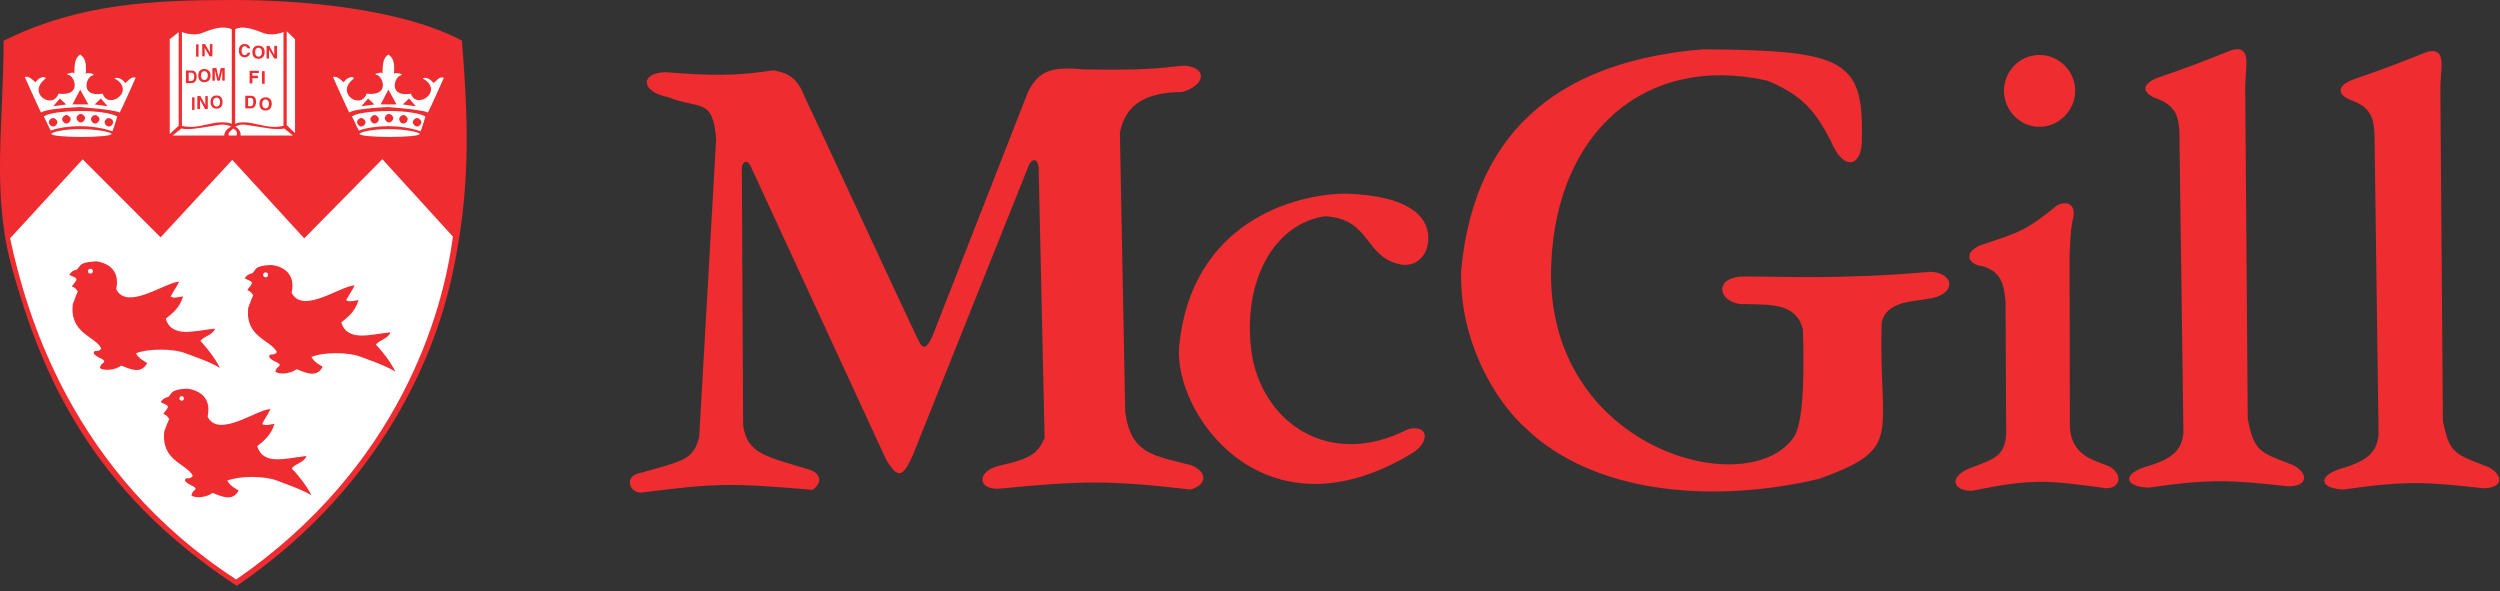 <?xml version="1.0" encoding="UTF-8" standalone="no"?>
<!-- Created with Inkscape (http://www.inkscape.org/) -->
<svg
   xmlns:dc="http://purl.org/dc/elements/1.1/"
   xmlns:cc="http://creativecommons.org/ns#"
   xmlns:rdf="http://www.w3.org/1999/02/22-rdf-syntax-ns#"
   xmlns:svg="http://www.w3.org/2000/svg"
   xmlns="http://www.w3.org/2000/svg"
   xmlns:sodipodi="http://sodipodi.sourceforge.net/DTD/sodipodi-0.dtd"
   xmlns:inkscape="http://www.inkscape.org/namespaces/inkscape"
   width="406"
   height="96"
   id="svg2776"
   sodipodi:version="0.32"
   inkscape:version="0.46"
   version="1.0"
   sodipodi:docname="Université McGill.svg"
   inkscape:output_extension="org.inkscape.output.svg.inkscape">
  <rect width="100%" height="100%" fill="#333333" stroke="none"/>
  <defs
     id="defs2778">
    <clipPath
       clipPathUnits="userSpaceOnUse"
       id="clipPath95">
      <path
         d="M 250.1,619.01 L 593.98,619.01 L 593.98,532.8 L 250.1,532.8 L 250.1,619.01 z"
         clip-rule="evenodd"
         id="path97" />
    </clipPath>
    <inkscape:perspective
       sodipodi:type="inkscape:persp3d"
       inkscape:vp_x="0 : 526.18109 : 1"
       inkscape:vp_y="0 : 1000 : 0"
       inkscape:vp_z="744.09448 : 526.18109 : 1"
       inkscape:persp3d-origin="372.04724 : 350.78739 : 1"
       id="perspective2784" />
  </defs>
  <sodipodi:namedview
     id="base"
     pagecolor="#ffffff"
     bordercolor="#666666"
     borderopacity="1.0"
     inkscape:pageopacity="0.0"
     inkscape:pageshadow="2"
     inkscape:zoom="2.2864187"
     inkscape:cx="202.93746"
     inkscape:cy="47.571873"
     inkscape:document-units="px"
     inkscape:current-layer="layer1"
     showgrid="false"
     inkscape:window-width="1024"
     inkscape:window-height="712"
     inkscape:window-x="-4"
     inkscape:window-y="-4" />
  <g
     inkscape:label="Calque 1"
     inkscape:groupmode="layer"
     id="layer1"
     transform="translate(-174.205,-350.505)">
    <g
       transform="matrix(1.25,0,0,-1.25,-139.034,1123.596)"
       id="g91">
      <g
         id="g93"
         clip-path="url(#clipPath95)">
        <path
           d="M 252.194,583.475 C 249.455,593.232 251.057,602.26 251.057,613.178 C 260.82,618.032 270.487,618.473 280.964,618.473 C 290.023,618.473 302.87,617.303 310.607,613.194 C 311.4,602.901 311.856,593.841 309.213,582.146 C 306.57,570.451 298.881,554.294 281.348,542.358 C 262.214,554.902 255.958,570.066 252.194,583.475"
           style="fill:#ef2c30;fill-opacity:1;fill-rule:evenodd;stroke:none"
           id="path99" />
      </g>
    </g>
    <path
       d="M 187.63,376.382 L 175.845,389.2 C 178.489,401.485 185.827,427.238 212.559,444.611 C 239.05,426.377 246.149,401.385 247.75,388.918 L 236.296,376.352 L 223.611,389.21 L 211.927,376.462 L 200.284,389.05 L 187.63,376.382"
       style="fill:#ffffff;fill-opacity:1;fill-rule:evenodd;stroke:none"
       id="path101" />
    <path
       d="M 243.104,363.382 C 242.984,363.382 242.684,363.262 243.104,363.142 C 243.344,363.142 243.944,363.142 244.604,363.982 C 244.904,363.862 245.564,362.782 246.284,363.142 C 246.284,363.202 243.944,368.363 243.704,368.783 C 242.684,368.243 236.684,367.883 237.282,367.883 C 237.764,367.883 231.822,368.063 230.922,368.783 C 230.622,368.243 228.282,363.022 228.282,363.022 C 229.002,362.722 229.782,363.742 230.022,363.862 C 230.622,363.022 231.222,363.022 231.342,363.022 C 231.942,363.142 231.582,363.262 231.522,363.382 C 228.642,365.722 232.842,368.363 233.742,365.722 C 237.462,366.142 236.442,363.142 235.542,362.722 C 234.822,362.542 235.302,362.422 235.542,362.422 C 235.842,362.242 236.322,362.242 236.322,362.542 C 236.322,360.921 236.442,359.841 237.282,359.361 C 238.184,359.961 238.304,360.921 238.184,362.542 C 238.304,362.242 238.724,362.422 239.084,362.422 C 239.204,362.542 239.804,362.542 239.204,362.782 C 238.184,363.142 237.282,366.322 240.944,365.722 C 241.784,368.363 246.224,365.422 243.104,363.382 z M 240.644,366.502 L 241.724,367.763 L 239.624,367.463 L 240.644,366.502 z M 237.282,365.062 L 238.604,367.463 L 236.022,367.463 L 237.282,365.062 z M 233.982,366.502 L 232.902,367.763 L 235.002,367.463 L 233.982,366.502"
       style="fill:#ffffff;fill-opacity:1;fill-rule:evenodd;stroke:none"
       id="path103" />
    <path
       d="M 232.49,371.711 C 232.07,370.991 231.59,369.731 231.349,369.431 C 232.37,368.651 236.15,368.531 237.53,368.531 C 239.57,368.531 242.391,368.831 243.291,369.431 C 243.291,369.431 242.871,370.931 242.511,371.831 C 240.89,371.231 238.73,370.991 237.29,370.991 C 235.67,370.991 233.75,371.231 232.49,371.711 z M 241.91,369.671 C 242.27,369.671 242.63,370.031 242.63,370.331 C 242.63,370.691 242.27,371.051 241.91,371.051 C 241.611,371.051 241.25,370.691 241.25,370.331 C 241.25,370.031 241.611,369.671 241.91,369.671 z M 239.69,369.191 C 240.05,369.191 240.41,369.551 240.41,369.851 C 240.41,370.211 240.05,370.571 239.69,370.571 C 239.39,370.571 239.03,370.211 239.03,369.851 C 239.03,369.551 239.39,369.191 239.69,369.191 z M 237.35,369.011 C 237.71,369.011 238.07,369.371 238.07,369.671 C 238.07,370.031 237.71,370.391 237.35,370.391 C 237.05,370.391 236.69,370.031 236.69,369.671 C 236.69,369.371 237.05,369.011 237.35,369.011 z M 235.01,369.191 C 235.37,369.191 235.73,369.551 235.73,369.851 C 235.73,370.211 235.37,370.571 235.01,370.571 C 234.71,370.571 234.35,370.211 234.35,369.851 C 234.35,369.551 234.71,369.191 235.01,369.191 z M 232.85,369.671 C 233.21,369.671 233.57,370.031 233.57,370.331 C 233.57,370.691 233.21,371.051 232.85,371.051 C 232.55,371.051 232.19,370.691 232.19,370.331 C 232.19,370.031 232.55,369.671 232.85,369.671"
       style="fill:#ffffff;fill-opacity:1;fill-rule:evenodd;stroke:none"
       id="path105" />
    <path
       d="M 237.279,371.473 C 239.919,371.473 242.365,371.962 242.365,372.256 C 242.365,372.55 240.212,372.745 237.474,372.745 C 234.834,372.745 232.584,372.55 232.584,372.256 C 232.584,371.962 234.637,371.473 237.279,371.473"
       style="fill:#ffffff;fill-opacity:1;fill-rule:evenodd;stroke:none"
       id="path107" />
    <path
       d="M 203.75,355.706 C 203.75,355.706 205.549,356.456 207.049,355.856 C 208.849,355.106 210.549,354.656 211.849,355.256 L 211.849,370.607 C 210.749,370.207 209.299,370.357 207.649,370.757 C 205.999,371.157 205.05,371.207 203.75,370.957 L 203.75,355.706 z M 208.799,367.057 C 208.799,366.507 209.149,366.357 209.399,366.357 C 209.599,366.357 209.949,366.507 209.949,367.057 C 209.949,367.657 209.599,367.807 209.399,367.807 C 209.149,367.807 208.799,367.657 208.799,367.057 z M 208.399,367.057 C 208.399,368.057 209.099,368.157 209.399,368.157 C 209.649,368.157 210.349,368.057 210.349,367.057 C 210.349,366.107 209.649,366.007 209.399,366.007 C 209.099,366.007 208.399,366.107 208.399,367.057 z M 207.549,367.557 L 207.549,367.557 L 206.749,366.107 L 206.249,366.107 L 206.249,368.207 L 206.699,368.207 L 206.699,366.707 L 207.499,368.207 L 207.949,368.207 L 207.949,366.107 L 207.549,366.107 L 207.549,367.557 z M 205.4,368.357 L 205.8,368.357 L 205.8,366.307 L 205.4,366.307 L 205.4,368.357 z M 210.699,361.557 L 210.049,361.557 L 209.699,363.157 L 209.349,361.557 L 208.699,361.557 L 208.699,363.606 L 209.099,363.606 L 209.099,361.906 L 209.499,363.606 L 209.899,363.606 L 210.299,361.906 L 210.299,363.606 L 210.699,363.606 L 210.699,361.557 z M 206.849,362.756 C 206.849,362.206 207.149,362.057 207.399,362.057 C 207.599,362.057 207.949,362.206 207.949,362.756 C 207.949,363.357 207.599,363.507 207.399,363.507 C 207.149,363.507 206.849,363.357 206.849,362.756 z M 206.399,362.756 C 206.399,363.757 207.099,363.857 207.399,363.857 C 207.649,363.857 208.399,363.757 208.399,362.756 C 208.399,361.806 207.649,361.706 207.399,361.706 C 207.099,361.706 206.399,361.806 206.399,362.756 z M 204.85,362.307 L 205.249,362.307 C 205.449,362.307 205.749,362.357 205.749,362.957 C 205.749,363.306 205.6,363.657 205.249,363.657 L 204.85,363.657 L 204.85,362.307 z M 204.4,364.007 L 205.3,364.007 C 205.999,364.007 206.15,363.357 206.15,362.957 C 206.15,362.557 205.999,361.957 205.349,361.957 L 204.4,361.957 L 204.4,364.007 z M 208.299,359.056 L 208.299,359.056 L 207.499,357.656 L 207.049,357.656 L 207.049,359.656 L 207.449,359.656 L 207.449,358.256 L 208.249,359.656 L 208.699,359.656 L 208.699,357.656 L 208.299,357.656 L 208.299,359.056 z M 206.05,359.707 L 206.45,359.707 L 206.45,357.707 L 206.05,357.707 L 206.05,359.707 z"
       style="fill:#ffffff;fill-opacity:1;fill-rule:evenodd;stroke:none"
       id="path109" />
    <path
       d="M 203.221,355.718 L 201.771,356.868 L 201.771,372.27 L 203.221,370.92 L 203.221,355.718"
       style="fill:#ffffff;fill-opacity:1;fill-rule:evenodd;stroke:none"
       id="path111" />
    <path
       d="M 202.221,372.52 L 203.671,371.37 C 204.721,371.67 206.971,371.22 208.02,371.07 C 209.77,370.82 210.52,370.47 211.77,371.07 C 211.07,371.37 210.62,371.97 210.62,372.52 L 202.221,372.52"
       style="fill:#ffffff;fill-opacity:1;fill-rule:evenodd;stroke:none"
       id="path113" />
    <path
       d="M 221.77,372.52 L 220.37,371.37 C 219.17,371.67 217.12,371.22 216.02,371.07 C 214.12,370.82 213.52,370.47 212.42,371.07 C 212.97,371.37 213.37,371.97 213.27,372.52 L 221.77,372.52"
       style="fill:#ffffff;fill-opacity:1;fill-rule:evenodd;stroke:none"
       id="path115" />
    <path
       d="M 220.77,355.568 L 222.12,356.868 L 222.12,372.12 L 220.77,370.82 L 220.77,355.568"
       style="fill:#ffffff;fill-opacity:1;fill-rule:evenodd;stroke:none"
       id="path117" />
    <path
       d="M 220.242,355.706 C 220.242,355.706 218.442,356.456 216.942,355.856 C 215.042,355.106 213.492,354.656 212.392,355.256 L 212.392,370.607 C 213.342,370.207 214.592,370.357 216.292,370.757 C 217.992,371.157 218.892,371.207 220.242,370.957 L 220.242,355.706 z M 214.042,368.107 L 214.942,368.107 C 215.642,368.107 215.792,367.457 215.792,367.007 C 215.792,366.607 215.642,366.057 214.942,366.057 L 214.042,366.057 L 214.042,368.107 z M 214.492,366.407 L 214.892,366.407 C 215.092,366.407 215.342,366.457 215.342,367.057 C 215.342,367.407 215.242,367.757 214.892,367.757 L 214.492,367.757 L 214.492,366.407 z M 216.342,367.357 C 216.342,368.357 217.042,368.457 217.342,368.457 C 217.592,368.457 218.342,368.357 218.342,367.357 C 218.342,366.407 217.592,366.307 217.342,366.307 C 217.042,366.307 216.342,366.407 216.342,367.357 z M 216.792,367.357 C 216.792,366.807 217.092,366.657 217.342,366.657 C 217.542,366.657 217.892,366.807 217.892,367.357 C 217.892,367.957 217.542,368.107 217.342,368.107 C 217.092,368.107 216.792,367.957 216.792,367.357 z M 215.192,363.207 L 216.092,363.207 L 216.092,362.807 L 215.192,362.807 L 215.192,362.357 L 216.242,362.357 L 216.242,362.006 L 214.742,362.006 L 214.742,364.057 L 215.192,364.057 L 215.192,363.207 z M 216.742,364.107 L 217.192,364.107 L 217.192,362.057 L 216.742,362.057 L 216.742,364.107 z M 214.842,358.356 C 214.792,358.056 214.542,357.656 213.942,357.656 C 213.392,357.656 212.992,358.007 212.992,358.706 C 212.992,359.456 213.392,359.807 213.942,359.807 C 214.442,359.807 214.742,359.507 214.842,359.056 L 214.392,359.056 C 214.342,359.306 214.192,359.456 213.942,359.456 C 213.542,359.456 213.442,359.106 213.442,358.706 C 213.442,358.156 213.742,358.007 213.942,358.007 C 214.292,358.007 214.342,358.256 214.392,358.356 L 214.842,358.356 z M 215.192,358.957 C 215.192,359.956 215.892,360.057 216.192,360.057 C 216.442,360.057 217.192,359.956 217.192,358.957 C 217.192,358.007 216.442,357.907 216.192,357.907 C 215.892,357.907 215.192,358.007 215.192,358.957 z M 215.642,358.957 C 215.642,358.407 215.942,358.256 216.192,358.256 C 216.392,358.256 216.742,358.407 216.742,358.957 C 216.742,359.556 216.392,359.707 216.192,359.707 C 215.942,359.707 215.642,359.556 215.642,358.957 z M 218.742,359.407 L 218.742,359.407 L 217.942,357.956 L 217.492,357.956 L 217.492,360.006 L 217.892,360.006 L 217.892,358.556 L 218.742,360.006 L 219.192,360.006 L 219.192,357.956 L 218.742,357.956 L 218.742,359.407"
       style="fill:#ffffff;fill-opacity:1;fill-rule:evenodd;stroke:none"
       id="path119" />
    <path
       d="M 212.07,371.37 C 211.52,371.97 211.22,371.97 211.37,372.52 L 212.62,372.52 C 212.77,371.97 212.62,371.67 212.07,371.37"
       style="fill:#ffffff;fill-opacity:1;fill-rule:evenodd;stroke:none"
       id="path121" />
    <path
       d="M 186.031,399.882 C 186.21,399.463 186.612,398.267 186.839,397.847 C 186.612,397.461 186.21,397.057 185.87,397.057 C 186.031,396.668 186.71,396.152 186.612,395.813 C 186.42,395.473 186.161,395.522 185.466,395.135 C 185.692,394.666 186.21,394.376 186.549,394.327 C 186.952,394.247 186.952,393.697 187.566,393.358 C 188.276,393.02 189.002,393.02 189.81,392.938 C 190.909,393.067 193.864,393.858 193.072,397.461 C 194.849,401.062 201.114,396.265 203.31,396.265 C 202.89,397.057 202.341,397.847 201.921,398.656 C 202.504,399.075 203.31,398.656 203.94,398.656 C 203.31,400.658 202.1,401.45 201.114,402.257 C 202.1,405.471 205.814,404.211 209.124,403.872 C 208.736,404.953 207.38,405.051 206.75,405.858 C 207.88,407.086 209.124,408.668 209.931,410.267 C 208.445,409.298 205.361,408.265 204.327,407.877 C 202.341,407.086 198.272,407.086 196.286,407.877 C 196.674,408.668 197.465,409.072 198.11,409.46 C 197.077,411.478 195.059,410.267 193.864,409.88 C 192.846,410.687 190.957,410.736 190.44,410.267 C 190.44,410.267 190.44,409.751 191.07,409.362 C 191.457,408.781 189.859,408.668 189.422,407.877 C 189.422,407.135 190.214,407.877 190.65,407.086 C 189.632,405.051 185.466,404.663 186.031,399.882 z M 188.906,394.15 C 189.132,394.15 189.294,394.327 189.294,394.537 C 189.294,394.763 189.132,394.941 188.906,394.941 C 188.664,394.941 188.486,394.763 188.486,394.537 C 188.486,394.327 188.664,394.15 188.906,394.15"
       style="fill:#ef2c30;fill-opacity:1;fill-rule:evenodd;stroke:none"
       id="path123" />
    <path
       d="M 214.527,400.455 C 214.705,400.067 215.092,398.856 215.335,398.468 C 215.092,398.048 214.705,397.661 214.365,397.661 C 214.527,397.241 215.205,396.74 215.092,396.385 C 214.915,396.046 214.656,396.093 213.946,395.706 C 214.187,395.255 214.705,394.963 215.044,394.915 C 215.464,394.866 215.464,394.268 216.061,393.93 C 216.771,393.591 217.497,393.591 218.305,393.542 C 219.404,393.638 222.375,394.446 221.567,398.048 C 223.344,401.65 229.626,396.853 231.805,396.853 C 231.401,397.661 230.836,398.468 230.416,399.26 C 231.015,399.647 231.805,399.26 232.435,399.26 C 231.805,401.262 230.595,402.07 229.626,402.861 C 230.595,406.058 234.309,404.815 237.619,404.476 C 237.231,405.542 235.875,405.671 235.245,406.462 C 236.391,407.657 237.619,409.272 238.426,410.871 C 236.941,409.902 233.856,408.852 232.839,408.465 C 230.836,407.657 226.767,407.657 224.781,408.465 C 225.169,409.272 225.976,409.66 226.606,410.063 C 225.572,412.066 223.554,410.871 222.375,410.467 C 221.341,411.258 219.452,411.34 218.935,410.871 C 218.935,410.871 218.935,410.371 219.565,409.951 C 219.952,409.385 218.354,409.272 217.919,408.465 C 217.919,407.706 218.709,408.465 219.161,407.657 C 218.129,405.671 213.946,405.251 214.527,400.455 z M 217.336,394.737 C 217.579,394.737 217.74,394.915 217.74,395.157 C 217.74,395.367 217.579,395.545 217.336,395.545 C 217.111,395.545 216.932,395.367 216.932,395.157 C 216.932,394.915 217.111,394.737 217.336,394.737"
       style="fill:#ef2c30;fill-opacity:1;fill-rule:evenodd;stroke:none"
       id="path125" />
    <path
       d="M 200.891,420.542 C 201.052,420.155 201.456,418.943 201.699,418.556 C 201.456,418.168 201.052,417.748 200.714,417.748 C 200.891,417.361 201.57,416.827 201.456,416.488 C 201.28,416.15 200.989,416.213 200.31,415.81 C 200.552,415.342 201.052,415.067 201.409,415.002 C 201.796,414.953 201.796,414.372 202.426,414.033 C 203.104,413.678 203.862,413.678 204.654,413.63 C 205.736,413.758 208.724,414.535 207.916,418.168 C 209.692,421.77 215.974,416.941 218.137,416.941 C 217.75,417.748 217.169,418.556 216.781,419.363 C 217.346,419.751 218.137,419.363 218.784,419.363 C 218.137,421.35 216.959,422.157 215.974,422.965 C 216.959,426.178 220.674,424.902 223.984,424.563 C 223.596,425.63 222.207,425.758 221.577,426.566 C 222.724,427.761 223.984,429.36 224.791,430.958 C 223.305,429.99 220.205,428.972 219.187,428.552 C 217.169,427.761 213.132,427.761 211.114,428.552 C 211.517,429.36 212.325,429.78 212.955,430.167 C 211.921,432.153 209.919,430.958 208.724,430.555 C 207.674,431.362 205.801,431.427 205.3,430.958 C 205.3,430.958 205.3,430.458 205.897,430.038 C 206.317,429.49 204.702,429.36 204.25,428.552 C 204.25,427.826 205.057,428.552 205.51,427.761 C 204.492,425.758 200.31,425.371 200.891,420.542 z M 203.734,414.825 C 203.911,414.825 204.072,415.002 204.072,415.245 C 204.072,415.406 203.911,415.585 203.734,415.585 C 203.524,415.585 203.346,415.406 203.346,415.245 C 203.346,415.002 203.524,414.825 203.734,414.825"
       style="fill:#ef2c30;fill-opacity:1;fill-rule:evenodd;stroke:none"
       id="path127" />
    <path
       d="M 193.054,363.382 C 192.934,363.382 192.634,363.262 193.054,363.142 C 193.294,363.142 193.894,363.142 194.554,363.982 C 194.854,363.862 195.514,362.782 196.234,363.142 C 196.234,363.202 193.894,368.363 193.654,368.783 C 192.634,368.243 186.632,367.883 187.232,367.883 C 187.712,367.883 181.772,368.063 180.872,368.783 C 180.572,368.243 178.232,363.022 178.232,363.022 C 178.952,362.722 179.732,363.742 179.972,363.862 C 180.572,363.022 181.172,363.022 181.292,363.022 C 181.892,363.142 181.532,363.262 181.472,363.382 C 178.592,365.722 182.792,368.363 183.692,365.722 C 187.412,366.142 186.392,363.142 185.492,362.722 C 184.772,362.542 185.252,362.422 185.492,362.422 C 185.792,362.242 186.272,362.242 186.272,362.542 C 186.272,360.921 186.392,359.841 187.232,359.361 C 188.132,359.961 188.252,360.921 188.132,362.542 C 188.252,362.242 188.674,362.422 189.034,362.422 C 189.152,362.542 189.754,362.542 189.152,362.782 C 188.132,363.142 187.232,366.322 190.894,365.722 C 191.734,368.363 196.174,365.422 193.054,363.382 z M 190.594,366.502 L 191.674,367.763 L 189.574,367.463 L 190.594,366.502 z M 187.232,365.062 L 188.552,367.463 L 185.972,367.463 L 187.232,365.062 z M 183.932,366.502 L 182.852,367.763 L 184.952,367.463 L 183.932,366.502"
       style="fill:#ffffff;fill-opacity:1;fill-rule:evenodd;stroke:none"
       id="path129" />
    <path
       d="M 182.439,371.711 C 182.019,370.991 181.539,369.731 181.299,369.431 C 182.32,368.651 186.1,368.531 187.48,368.531 C 189.52,368.531 192.34,368.831 193.24,369.431 C 193.24,369.431 192.82,370.931 192.46,371.831 C 190.84,371.231 188.68,370.991 187.24,370.991 C 185.62,370.991 183.699,371.231 182.439,371.711 z M 191.86,369.671 C 192.22,369.671 192.58,370.031 192.58,370.331 C 192.58,370.691 192.22,371.051 191.86,371.051 C 191.56,371.051 191.2,370.691 191.2,370.331 C 191.2,370.031 191.56,369.671 191.86,369.671 z M 189.64,369.191 C 190,369.191 190.36,369.551 190.36,369.851 C 190.36,370.211 190,370.571 189.64,370.571 C 189.34,370.571 188.98,370.211 188.98,369.851 C 188.98,369.551 189.34,369.191 189.64,369.191 z M 187.3,369.011 C 187.66,369.011 188.02,369.371 188.02,369.671 C 188.02,370.031 187.66,370.391 187.3,370.391 C 187,370.391 186.64,370.031 186.64,369.671 C 186.64,369.371 187,369.011 187.3,369.011 z M 184.96,369.191 C 185.32,369.191 185.68,369.551 185.68,369.851 C 185.68,370.211 185.32,370.571 184.96,370.571 C 184.66,370.571 184.3,370.211 184.3,369.851 C 184.3,369.551 184.66,369.191 184.96,369.191 z M 182.799,369.671 C 183.159,369.671 183.52,370.031 183.52,370.331 C 183.52,370.691 183.159,371.051 182.799,371.051 C 182.5,371.051 182.14,370.691 182.14,370.331 C 182.14,370.031 182.5,369.671 182.799,369.671"
       style="fill:#ffffff;fill-opacity:1;fill-rule:evenodd;stroke:none"
       id="path131" />
    <path
       d="M 187.229,371.473 C 189.869,371.473 192.315,371.962 192.315,372.256 C 192.315,372.55 190.162,372.745 187.424,372.745 C 184.782,372.745 182.534,372.55 182.534,372.256 C 182.534,371.962 184.587,371.473 187.229,371.473"
       style="fill:#ffffff;fill-opacity:1;fill-rule:evenodd;stroke:none"
       id="path133" />
    <path
       d="M 505.407,359.43 C 508.566,359.43 511.216,362.028 511.216,365.238 C 511.216,368.448 508.566,371.098 505.407,371.098 C 502.249,371.098 499.65,368.448 499.65,365.238 C 499.65,362.028 502.249,359.43 505.407,359.43 z M 560.484,421.085 C 560.229,423.632 559.057,425.313 554.267,426.638 C 550.497,427.861 550.956,429.848 554.777,430.002 C 565.069,428.525 568.279,428.778 577.5,429.798 C 581.119,429.747 580.506,427.403 578.265,426.333 C 572.864,424.243 571.997,424.192 570.929,418.842 L 570.52,364.831 C 570.52,361.722 571.692,358.105 568.381,358.92 C 562.216,361.366 561.706,361.57 556.102,363.506 C 553.147,364.78 554.267,366.206 556.407,366.92 C 559.414,368.142 559.669,369.977 559.821,372.168 L 560.484,421.085 z M 528.794,420.778 C 528.539,423.327 527.366,425.008 522.577,426.333 C 518.807,427.556 519.265,429.543 523.087,429.696 C 533.379,428.218 536.589,428.473 545.81,429.492 C 549.427,429.441 548.816,427.097 546.575,426.027 C 541.174,423.938 540.307,423.887 539.237,418.537 L 538.83,364.525 C 538.83,361.416 540.002,357.798 536.69,358.615 C 530.525,361.06 530.016,361.263 524.411,363.2 C 521.456,364.473 522.577,365.901 524.717,366.613 C 527.724,367.837 527.977,369.671 528.131,371.862 L 528.794,420.778 z M 499.905,399.531 C 499.65,396.78 499.294,394.64 496.135,393.722 C 493.892,393.518 492.824,391.48 496.032,390.257 C 502.452,388.168 503.37,387.811 508.311,383.837 C 509.84,383.021 511.624,383.683 510.757,386.436 C 510.401,388.525 510.451,389.492 510.299,391.735 L 510.35,419.862 C 510.605,424.447 514.171,425.212 516.464,426.13 C 518.756,427.046 518.96,429.747 516.26,429.798 C 506.274,428.422 504.082,428.27 494.454,430.206 C 491.244,430.257 490.53,427.811 494.505,426.385 C 498.479,424.957 499.804,424.295 500.007,420.881 L 499.905,399.531 z M 411.509,394.333 C 413.75,370.333 429.136,360.296 450.79,358.512 C 473.615,358.665 476.876,360.193 476.57,372.932 C 476.724,377.518 473.666,378.588 471.526,373.391 C 469.081,368.703 467.042,366.002 461.235,363.607 C 441.569,359.175 426.997,371.811 426.13,393.315 C 424.755,423.632 458.687,432.498 465.717,421.187 C 467.196,418.231 467.196,410.385 466.991,403.913 C 465.769,399.632 461.694,400.041 457.719,399.887 C 453.439,400.193 451.911,395.352 457.669,395.403 C 463.221,395.403 473.921,395.913 487.677,394.64 C 491.752,394.792 492.059,398.512 487.066,399.072 C 484.926,399.48 480.391,399.428 479.78,402.996 C 479.27,421.441 483.55,423.225 469.641,428.27 C 451.911,432.447 432.805,430.511 422.004,420.066 C 417.164,415.786 411.101,405.951 411.509,394.333 z M 365.705,406.665 C 367.691,386.69 384.25,382.002 392.759,381.951 C 402.846,382.257 406.056,385.568 406.159,388.932 C 406.26,392.295 403.866,394.078 401.267,393.366 C 395.714,391.938 396.784,386.078 389.396,385.62 C 381.041,386.843 375.996,396.218 377.422,407.428 C 378.85,418.638 389.702,426.996 402.949,420.167 C 406.159,419.455 406.414,422.103 403.815,423.938 C 379.461,438.918 364.686,417.568 365.705,406.665 z M 290.504,373.136 C 289.995,366.257 287.855,368.346 282.607,366.257 C 278.377,365.442 278.021,362.385 282.199,362.232 C 289.74,362.792 293.51,362.895 299.776,361.926 C 302.63,362.385 303.852,363.557 304.922,366.308 C 310.17,377.417 317.812,394.078 323.061,405.187 C 323.977,407.173 324.487,407.582 325.659,405.033 L 341.147,365.442 C 342.88,362.078 344.765,361.263 350.165,361.773 C 359.489,361.926 361.781,361.671 366.367,361.162 C 370.341,361.315 370.086,364.372 366.164,365.442 C 360.151,365.493 356.992,367.531 356.076,372.015 L 356.941,417.467 C 357.91,424.243 361.425,424.447 367.742,426.078 C 370.596,427.352 369.985,429.34 367.539,430.002 C 354.344,428.473 349.757,428.575 336.664,429.848 C 332.894,430.206 332.639,426.945 336.715,426.078 C 341.555,425.008 342.777,424.142 343.847,421.595 L 342.88,377.773 C 342.727,376.041 341.656,376.041 340.995,378.078 L 322.5,424.295 C 320.767,428.218 320.004,428.218 318.119,425.161 L 296.261,377.825 C 295.599,376.193 294.784,376.703 294.681,377.722 L 294.886,419.505 C 295.497,424.346 298.86,424.651 305.687,426.792 C 307.622,427.403 307.725,429.033 306.145,430.052 C 292.796,428.932 290.656,428.932 278.276,430.511 C 276.34,430.511 275.422,427.657 278.429,427.25 C 285.001,425.365 286.785,425.263 287.752,421.492 L 290.504,373.136"
       style="fill:#ef2c30;fill-opacity:1;fill-rule:evenodd;stroke:none"
       id="path135" />
  </g>
</svg>
